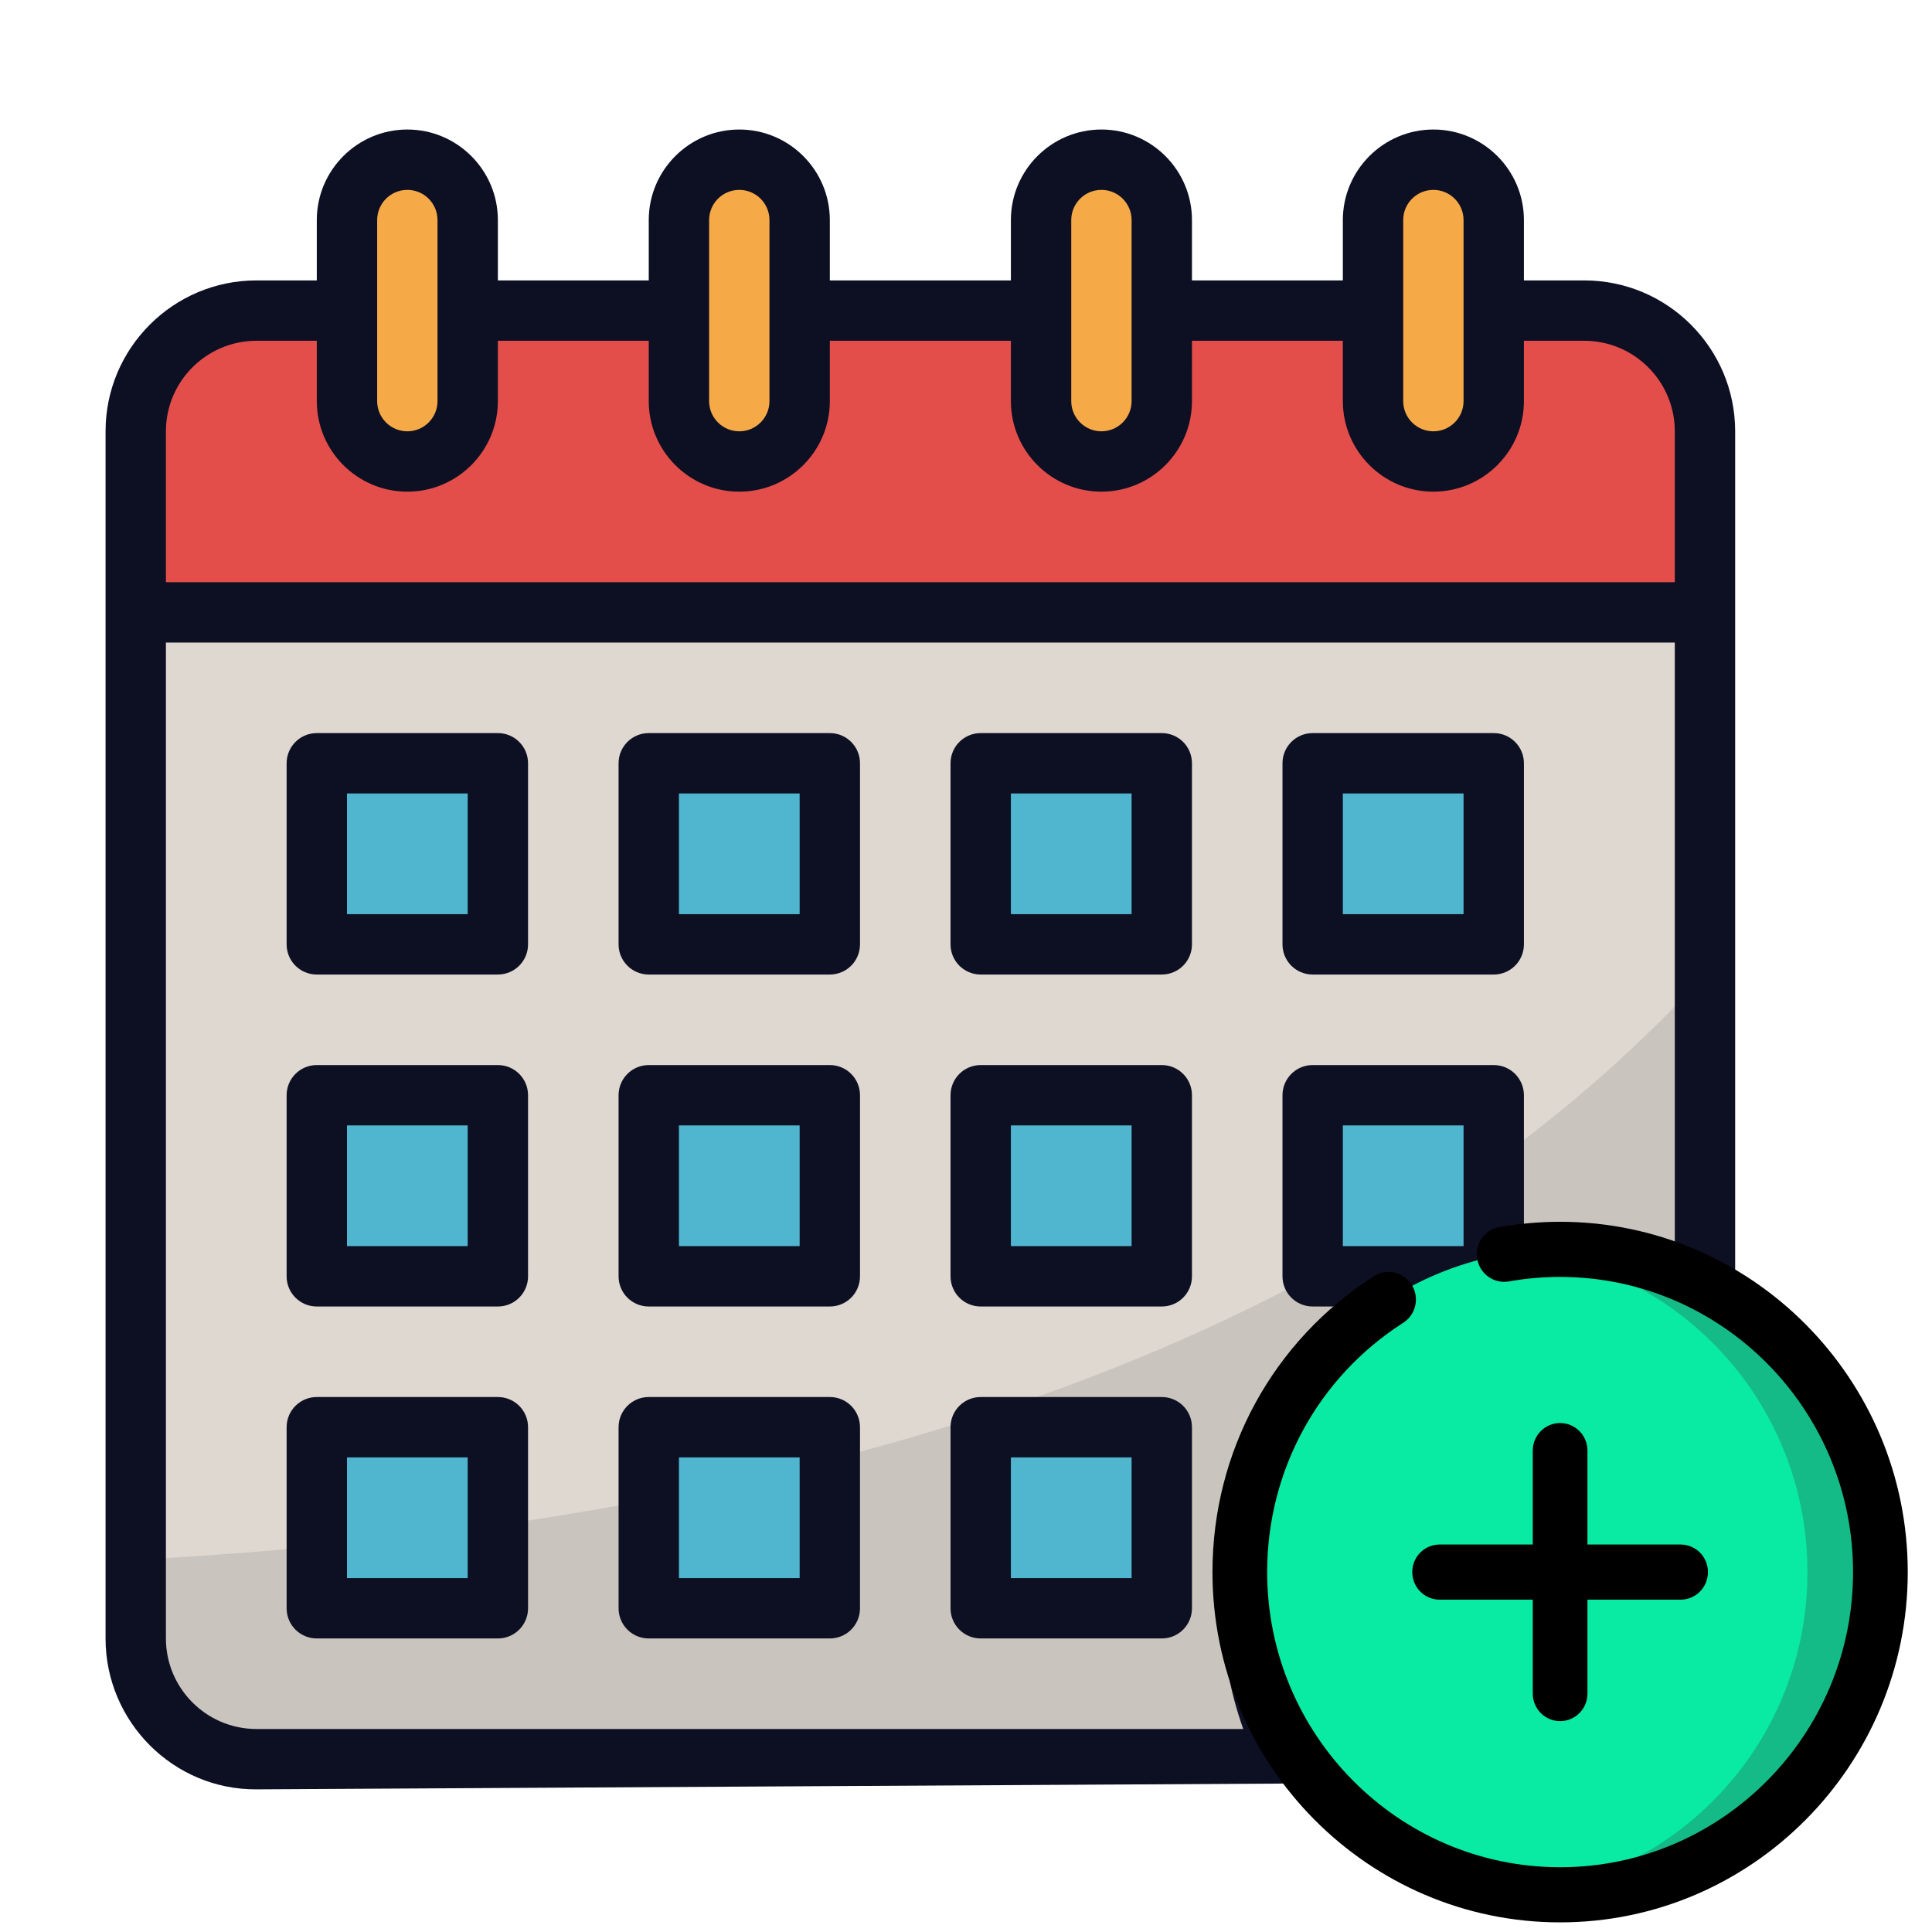 <?xml version="1.0" encoding="UTF-8" standalone="no"?>
<svg
   xmlns:dc="http://purl.org/dc/elements/1.1/"
   xmlns:cc="http://creativecommons.org/ns#"
   xmlns:rdf="http://www.w3.org/1999/02/22-rdf-syntax-ns#"
   xmlns:svg="http://www.w3.org/2000/svg"
   xmlns="http://www.w3.org/2000/svg"
   xml:space="preserve"
   style="enable-background:new 0 0 511.999 511.999;"
   viewBox="0 0 511.999 511.999"
   y="0px"
   x="0px"
   id="Capa_1"
   version="1.1"><defs
   id="defs51" />








<g
   id="g18">
</g>
<g
   id="g20">
</g>
<g
   id="g22">
</g>
<g
   id="g24">
</g>
<g
   id="g26">
</g>
<g
   id="g28">
</g>
<g
   id="g30">
</g>
<g
   id="g32">
</g>
<g
   id="g34">
</g>
<g
   id="g36">
</g>
<g
   id="g38">
</g>
<g
   id="g40">
</g>
<g
   id="g42">
</g>
<g
   id="g44">
</g>
<g
   id="g46">
</g>
<g
   transform="matrix(0.982,0,0,0.987,8.874,6.508)"
   id="g507"><g
     transform="matrix(1.018,0,0,1.013,795.375,171.78)"
     id="g18-0">
</g><g
     transform="matrix(1.018,0,0,1.013,795.375,171.78)"
     id="g20-5">
</g><g
     transform="matrix(1.018,0,0,1.013,795.375,171.78)"
     id="g22-5">
</g><g
     transform="matrix(1.018,0,0,1.013,795.375,171.78)"
     id="g24-4">
</g><g
     transform="matrix(1.018,0,0,1.013,795.375,171.78)"
     id="g26-2">
</g><g
     transform="matrix(1.018,0,0,1.013,795.375,171.78)"
     id="g28-6">
</g><g
     transform="matrix(1.018,0,0,1.013,795.375,171.78)"
     id="g30-5">
</g><g
     transform="matrix(1.018,0,0,1.013,795.375,171.78)"
     id="g32-6">
</g><g
     transform="matrix(1.018,0,0,1.013,795.375,171.78)"
     id="g34-7">
</g><g
     transform="matrix(1.018,0,0,1.013,795.375,171.78)"
     id="g36-8">
</g><g
     transform="matrix(1.018,0,0,1.013,795.375,171.78)"
     id="g38-6">
</g><g
     transform="matrix(1.018,0,0,1.013,795.375,171.78)"
     id="g40-6">
</g><g
     transform="matrix(1.018,0,0,1.013,795.375,171.78)"
     id="g42-4">
</g><g
     transform="matrix(1.018,0,0,1.013,795.375,171.78)"
     id="g44-2">
</g><g
     transform="matrix(1.018,0,0,1.013,795.375,171.78)"
     id="g46-0">
</g><g
     transform="matrix(8.144,0,0,8.103,3.162,11.977)"
     id="g840"><path
       style="fill:#ded8d0"
       d="m 51,8 c 2.21,0 4,1.79 4,4 v 39.642 c 0,2.21 -1.79,4 -4,4 H 7 c -2.21,0 -4,-1.79 -4,-4 V 12 C 3,9.79 4.79,8 7,8 Z"
       id="path734" /><path
       style="fill:#c9c4bd"
       d="m 7,55.642 h 44 c 2.21,0 4,-1.79 4,-4 V 30 C 45.536,40.354 29.526,47.971 3,49.393 v 2.249 c 0,2.21 1.79,4 4,4 z"
       id="path736" /><path
       style="fill:#f09d3a"
       d="m 42.209,57.591 c -97.772,4.786 -48.886,2.393 0,0 z"
       id="path740" /><path
       style="fill:#e34e4b"
       d="M 55,18 H 3 V 12 C 3,9.791 4.791,8 7,8 h 44 c 2.209,0 4,1.791 4,4 z"
       id="path742" /><path
       style="fill:#f5a947"
       d="m 12,13 c -1.105,0 -2,-0.895 -2,-2 V 5 c 0,-1.105 0.895,-2 2,-2 1.105,0 2,0.895 2,2 v 6 c 0,1.105 -0.895,2 -2,2 z"
       id="path744" /><path
       style="fill:#f5a947"
       d="m 23,13 c -1.105,0 -2,-0.895 -2,-2 V 5 c 0,-1.105 0.895,-2 2,-2 1.105,0 2,0.895 2,2 v 6 c 0,1.105 -0.895,2 -2,2 z"
       id="path746" /><path
       style="fill:#f5a947"
       d="m 35,13 c -1.105,0 -2,-0.895 -2,-2 V 5 c 0,-1.105 0.895,-2 2,-2 1.105,0 2,0.895 2,2 v 6 c 0,1.105 -0.895,2 -2,2 z"
       id="path748" /><path
       style="fill:#f5a947"
       d="m 46,13 c -1.105,0 -2,-0.895 -2,-2 V 5 c 0,-1.105 0.895,-2 2,-2 1.105,0 2,0.895 2,2 v 6 c 0,1.105 -0.895,2 -2,2 z"
       id="path750" /><path
       style="fill:#50b6cf"
       d="m 9,23 h 6 v 6 H 9 Z"
       id="path752" /><path
       style="fill:#50b6cf"
       d="m 20,23 h 6 v 6 h -6 z"
       id="path754" /><path
       style="fill:#50b6cf"
       d="m 31,23 h 6 v 6 h -6 z"
       id="path756" /><path
       style="fill:#50b6cf"
       d="m 42,23 h 6 v 6 h -6 z"
       id="path758" /><path
       style="fill:#50b6cf"
       d="m 9,34 h 6 v 6 H 9 Z"
       id="path760" /><path
       style="fill:#50b6cf"
       d="m 20,34 h 6 v 6 h -6 z"
       id="path762" /><path
       style="fill:#50b6cf"
       d="m 31,34 h 6 v 6 h -6 z"
       id="path764" /><path
       style="fill:#50b6cf"
       d="m 42,34 h 6 v 6 h -6 z"
       id="path766" /><path
       style="fill:#50b6cf"
       d="m 9,45 h 6 v 6 H 9 Z"
       id="path768" /><path
       style="fill:#50b6cf"
       d="m 20,45 h 6 v 6 h -6 z"
       id="path770" /><path
       style="fill:#50b6cf"
       d="m 31,45 h 6 v 6 h -6 z"
       id="path772" /><g
       style="fill:#0d0f23"
       id="g798"><path
         d="M 56,40.105 V 12 C 56,9.243 53.757,7 51,7 H 49 V 5 C 49,3.346 47.654,2 46,2 44.346,2 43,3.346 43,5 V 7 H 38 V 5 C 38,3.346 36.654,2 35,2 33.346,2 32,3.346 32,5 V 7 H 26 V 5 C 26,3.346 24.654,2 23,2 21.346,2 20,3.346 20,5 V 7 H 15 V 5 C 15,3.346 13.654,2 12,2 10.346,2 9,3.346 9,5 V 7 H 7 C 4.243,7 2,9.243 2,12 v 40 c 0,2.757 2.243,5.016 5,5 L 41.103,56.808 Z M 45,5 c 0,-0.552 0.448,-1 1,-1 0.552,0 1,0.448 1,1 v 6 c 0,0.552 -0.448,1 -1,1 -0.552,0 -1,-0.448 -1,-1 z M 34,5 c 0,-0.552 0.448,-1 1,-1 0.552,0 1,0.448 1,1 v 6 c 0,0.552 -0.448,1 -1,1 -0.552,0 -1,-0.448 -1,-1 z M 22,5 c 0,-0.552 0.448,-1 1,-1 0.552,0 1,0.448 1,1 v 6 c 0,0.552 -0.448,1 -1,1 -0.552,0 -1,-0.448 -1,-1 z M 11,5 c 0,-0.552 0.448,-1 1,-1 0.552,0 1,0.448 1,1 v 6 c 0,0.552 -0.448,1 -1,1 -0.552,0 -1,-0.448 -1,-1 z M 7,9 h 2 v 2 c 0,1.654 1.346,3 3,3 1.654,0 3,-1.346 3,-3 V 9 h 5 v 2 c 0,1.654 1.346,3 3,3 1.654,0 3,-1.346 3,-3 V 9 h 6 v 2 c 0,1.654 1.346,3 3,3 1.654,0 3,-1.346 3,-3 V 9 h 5 v 2 c 0,1.654 1.346,3 3,3 1.654,0 3,-1.346 3,-3 V 9 h 2 c 1.654,0 3,1.346 3,3 v 5 H 4 V 12 C 4,10.346 5.346,9 7,9 Z M 7,55 C 5.346,55 4,53.654 4,52 V 19 H 54 V 39.395 C 53.039,39.146 52.038,39 51,39 c -0.683,0 -1.348,0.071 -2,0.181 V 34 c 0,-0.553 -0.447,-1 -1,-1 h -6 c -0.553,0 -1,0.447 -1,1 v 6 c 0,0.553 0.447,1 1,1 h 2.381 C 41.142,43.151 39,46.828 39,51 c 0,1.404 0.255,2.747 0.7,4 z M 47,39 h -4 v -4 h 4 z m -6,12 c 0,-5.514 4.486,-10 10,-10 7.937,3.207 -0.224,21.616 -10,10 z"
         id="path774" /><path
         d="M 15,22 H 9 c -0.553,0 -1,0.447 -1,1 v 6 c 0,0.553 0.447,1 1,1 h 6 c 0.553,0 1,-0.447 1,-1 v -6 c 0,-0.553 -0.447,-1 -1,-1 z m -1,6 h -4 v -4 h 4 z"
         id="path778" /><path
         d="m 26,22 h -6 c -0.553,0 -1,0.447 -1,1 v 6 c 0,0.553 0.447,1 1,1 h 6 c 0.553,0 1,-0.447 1,-1 v -6 c 0,-0.553 -0.447,-1 -1,-1 z m -1,6 h -4 v -4 h 4 z"
         id="path780" /><path
         d="m 37,22 h -6 c -0.553,0 -1,0.447 -1,1 v 6 c 0,0.553 0.447,1 1,1 h 6 c 0.553,0 1,-0.447 1,-1 v -6 c 0,-0.553 -0.447,-1 -1,-1 z m -1,6 h -4 v -4 h 4 z"
         id="path782" /><path
         d="m 42,30 h 6 c 0.553,0 1,-0.447 1,-1 v -6 c 0,-0.553 -0.447,-1 -1,-1 h -6 c -0.553,0 -1,0.447 -1,1 v 6 c 0,0.553 0.447,1 1,1 z m 1,-6 h 4 v 4 h -4 z"
         id="path784" /><path
         d="M 15,33 H 9 c -0.553,0 -1,0.447 -1,1 v 6 c 0,0.553 0.447,1 1,1 h 6 c 0.553,0 1,-0.447 1,-1 v -6 c 0,-0.553 -0.447,-1 -1,-1 z m -1,6 h -4 v -4 h 4 z"
         id="path786" /><path
         d="m 26,33 h -6 c -0.553,0 -1,0.447 -1,1 v 6 c 0,0.553 0.447,1 1,1 h 6 c 0.553,0 1,-0.447 1,-1 v -6 c 0,-0.553 -0.447,-1 -1,-1 z m -1,6 h -4 v -4 h 4 z"
         id="path788" /><path
         d="m 37,33 h -6 c -0.553,0 -1,0.447 -1,1 v 6 c 0,0.553 0.447,1 1,1 h 6 c 0.553,0 1,-0.447 1,-1 v -6 c 0,-0.553 -0.447,-1 -1,-1 z m -1,6 h -4 v -4 h 4 z"
         id="path790" /><path
         d="M 15,44 H 9 c -0.553,0 -1,0.447 -1,1 v 6 c 0,0.553 0.447,1 1,1 h 6 c 0.553,0 1,-0.447 1,-1 v -6 c 0,-0.553 -0.447,-1 -1,-1 z m -1,6 h -4 v -4 h 4 z"
         id="path792" /><path
         d="m 26,44 h -6 c -0.553,0 -1,0.447 -1,1 v 6 c 0,0.553 0.447,1 1,1 h 6 c 0.553,0 1,-0.447 1,-1 v -6 c 0,-0.553 -0.447,-1 -1,-1 z m -1,6 h -4 v -4 h 4 z"
         id="path794" /><path
         d="m 37,44 h -6 c -0.553,0 -1,0.447 -1,1 v 6 c 0,0.553 0.447,1 1,1 h 6 c 0.553,0 1,-0.447 1,-1 v -6 c 0,-0.553 -0.447,-1 -1,-1 z m -1,6 h -4 v -4 h 4 z"
         id="path796" /></g></g><g
     id="g426"
     transform="matrix(0.984,0,0,0.987,12.874,59.33)"><g
       id="g373"><g
         id="g361"
         style="fill:#fab684" /><path
         id="path369"
         d="m 493.442,360.872 c 0,48.49 -39.33,87.79 -87.84,87.79 -3.38,0 -6.72,-0.19 -10,-0.57 -43.8,-4.95 -77.84,-42.11 -77.84,-87.22 0,-45.11 34.04,-82.27 77.84,-87.22 3.28,-0.38 6.62,-0.57 10,-0.57 48.51,0 87.84,39.3 87.84,87.79 z"
         style="fill:#09eaa3" /><path
         id="path371"
         d="m 493.442,360.872 c 0,48.49 -39.33,87.79 -87.84,87.79 -3.38,0 -6.72,-0.19 -10,-0.57 43.8,-4.95 77.84,-42.11 77.84,-87.22 0,-45.11 -34.04,-82.27 -77.84,-87.22 3.28,-0.38 6.62,-0.57 10,-0.57 48.51,0 87.84,39.3 87.84,87.79 z"
         style="fill:#14bb87" /></g><g
       id="g393"><path
         id="path385"
         d="m 405.602,265.58 c -5.585,0 -11.184,0.487 -16.64,1.448 -4.08,0.718 -6.804,4.607 -6.086,8.687 0.718,4.08 4.611,6.805 8.687,6.086 4.6,-0.81 9.324,-1.22 14.04,-1.22 44.301,0 80.342,36.019 80.342,80.292 0,44.273 -36.042,80.292 -80.342,80.292 -44.3,0 -80.342,-36.019 -80.342,-80.292 0,-27.629 13.95,-52.982 37.317,-67.822 3.497,-2.22 4.531,-6.855 2.311,-10.352 -2.22,-3.496 -6.854,-4.531 -10.352,-2.311 -27.724,17.606 -44.276,47.693 -44.276,80.484 0,52.544 42.77,95.292 95.342,95.292 52.572,0 95.342,-42.748 95.342,-95.292 0,-52.544 -42.771,-95.292 -95.343,-95.292 z" /><path
         id="path391"
         d="m 372.556,368.372 h 25.546 v 25.546 c 0,4.142 3.358,7.5 7.5,7.5 4.142,0 7.5,-3.358 7.5,-7.5 v -25.546 h 25.547 c 4.142,0 7.5,-3.358 7.5,-7.5 0,-4.142 -3.358,-7.5 -7.5,-7.5 h -25.547 v -25.546 c 0,-4.142 -3.358,-7.5 -7.5,-7.5 -4.142,0 -7.5,3.358 -7.5,7.5 v 25.546 h -25.546 c -4.142,0 -7.5,3.358 -7.5,7.5 0,4.142 3.358,7.5 7.5,7.5 z" /></g></g></g></svg>